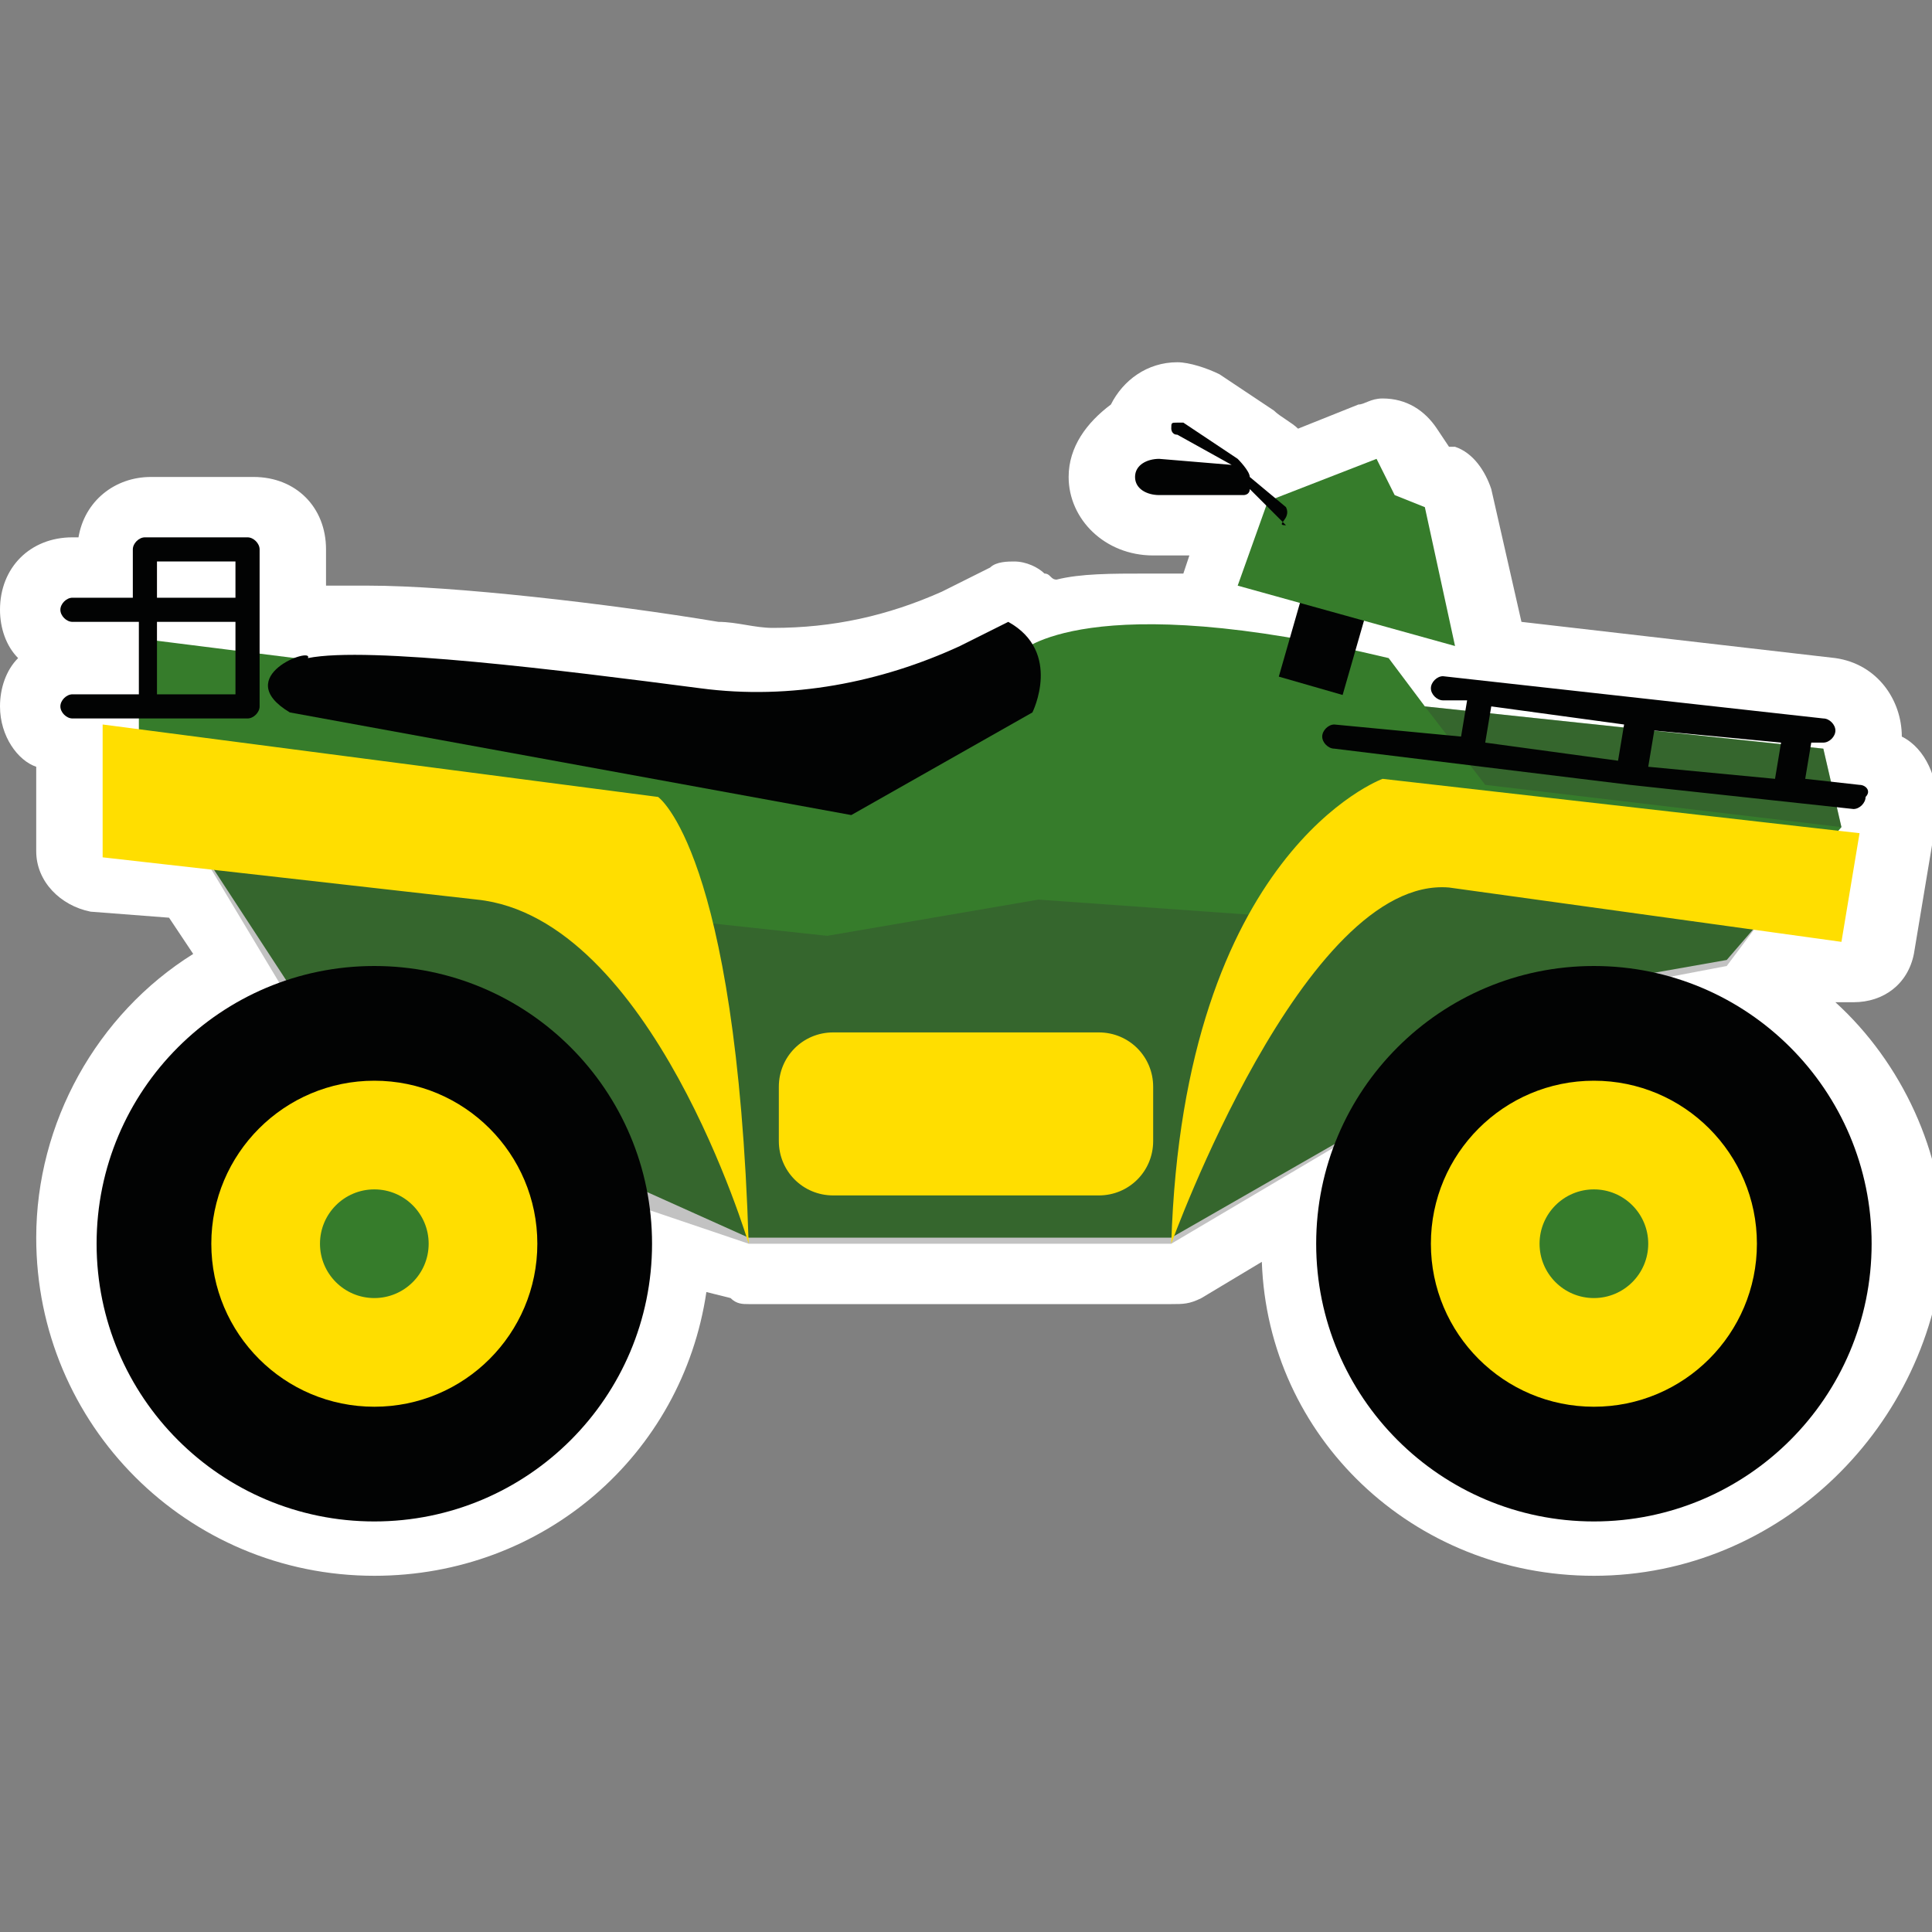 <svg data-icon-name="GenericAtv" xmlns="http://www.w3.org/2000/svg" xml:space="preserve" id="generic-atv__ATV" x="0" y="0" version="1.0" viewBox="0 0 32 32" class="generic-atv" style="background-image: none; background-position: 0% 0%; display: inline; fill: rgb(51, 51, 51); height: 65px; width: 65px;"><rect x="0" y="0" width="32" height="32" fill="#808080" stroke="none"/><path d="M26.4 26.1c-3 0-5.4-2.3-5.5-5.2l-1 .6c-.2.1-.3.1-.5.1h-7c-.1 0-.2 0-.3-.1l-.4-.1c-.4 2.7-2.7 4.7-5.5 4.7-3.1 0-5.6-2.5-5.6-5.6 0-1.9 1-3.7 2.6-4.7l-.4-.6-1.3-.1c-.5-.1-.9-.5-.9-1v-1.4c-.3-.1-.6-.5-.6-1 0-.3.1-.6.3-.8-.2-.2-.3-.5-.3-.8 0-.7.5-1.2 1.2-1.2h.1c.1-.6.6-1 1.2-1h1.7c.7 0 1.2.5 1.2 1.2v.6h.7c1.4 0 4 .3 5.8.6.3 0 .6.1.9.1 1 0 1.9-.2 2.8-.6l.8-.4c.1-.1.3-.1.4-.1.2 0 .4.1.5.2.1 0 .1.1.2.1.4-.1.9-.1 1.5-.1h.6l.1-.3h-.6c-.8 0-1.4-.6-1.4-1.3 0-.5.3-.9.7-1.2.2-.4.6-.7 1.1-.7.2 0 .5.1.7.2l.9.6c.1.1.3.2.4.3l1-.4c.1 0 .2-.1.4-.1.4 0 .7.2.9.5l.2.3h.1c.3.1.5.4.6.7l.5 2.2 5.2.6c.7.1 1.1.7 1.1 1.3.4.2.6.7.6 1.2 0 .1 0 .2-.1.3v.3l-.3 1.8c-.1.5-.5.8-1 .8h-.3c1.1 1 1.8 2.5 1.8 4-.2 3-2.7 5.5-5.8 5.5" class="outline" style="fill: rgb(255, 255, 255);"></path><path d="m30.5 13.7-.3-1.3-6.6-.7-.6-.8c-5-1.2-6.1-.1-6.1-.1s-2.3 1.3-2.4 1.3-12-1.5-12-1.5l-.2 1.1v.8l3.2 4.9 6.9 3.1h7l7.5-4.3 1.7-.3z" class="primary" style="fill: rgb(54, 124, 43);"></path><path d="m21.65 9.573 1.058.304-.47 1.634-1.057-.304z" class="tertiary" style="fill: rgb(2, 3, 3);"></path><path d="m21.4 15.2-4.2-.3-3.5.6-10.2-1.1 2.4 4 6.5 2.2h7l7.1-4.2 2.1-.4.6-.8-5.1-.7z" class="shadow" style="opacity: 0.3; fill: rgb(51, 51, 51);"></path><circle cx="6.2" cy="20.6" r="4.6" class="tertiary" style="fill: rgb(2, 3, 3);"></circle><circle cx="6.2" cy="20.6" r="2.7" class="secondary" style="fill: rgb(255, 222, 0);"></circle><circle cx="6.2" cy="20.6" r=".9" class="primary" style="fill: rgb(54, 124, 43);"></circle><circle cx="26.4" cy="20.6" r="4.6" class="tertiary" style="fill: rgb(2, 3, 3);"></circle><circle cx="26.4" cy="20.6" r="2.7" class="secondary" style="fill: rgb(255, 222, 0);"></circle><circle cx="26.4" cy="20.6" r=".9" class="primary" style="fill: rgb(54, 124, 43);"></circle><path d="M12.4 20.6c-.2-6.5-1.5-7.4-1.5-7.4L1.7 12v2.2l6.2.7c2.9.3 4.5 5.7 4.5 5.7M19.4 20.6c.2-6.5 3.5-7.7 3.5-7.7l7.9.9-.3 1.8-6.5-.9c-2.4-.2-4.6 5.9-4.6 5.9M18.2 19.8h-4.4c-.5 0-.9-.4-.9-.9V18c0-.5.4-.9.9-.9h4.4c.5 0 .9.4.9.9v.9c0 .5-.4.9-.9.9" class="secondary" style="fill: rgb(255, 222, 0);"></path><path d="m4.8 11.8 9.3 1.7 3-1.7s.5-1-.4-1.5l-.8.4c-1.3.6-2.8.9-4.3.7-2.3-.3-5.5-.7-6.5-.5.1-.2-1.3.3-.3.9" class="tertiary" style="fill: rgb(2, 3, 3);"></path><path d="m20.5 9.7 3.6 1-.5-2.3-.5-.2-.3-.6-1.8.7z" class="primary" style="fill: rgb(54, 124, 43);"></path><path d="m21.3 8.4-.6-.5c0-.1-.2-.3-.2-.3l-.9-.6h-.1c-.1 0-.1 0-.1.1 0 0 0 .1.1.1l.9.5-1.2-.1c-.2 0-.4.1-.4.3s.2.3.4.3h1.4s.1 0 .1-.1l.6.6c-.2 0 .1-.1 0-.3" class="tertiary" style="fill: rgb(2, 3, 3);"></path><path d="m23.6 11.7 6.6.7.3 1.3-5.9-.7z" class="shadow" style="opacity: 0.3; fill: rgb(51, 51, 51);"></path><path d="m30.8 13-.9-.1.1-.6h.2c.1 0 .2-.1.2-.2s-.1-.2-.2-.2l-6.3-.7c-.1 0-.2.1-.2.2s.1.2.2.2h.4l-.1.6-2.1-.2c-.1 0-.2.1-.2.2s.1.2.2.2l4.9.6 3.7.4c.1 0 .2-.1.2-.2.1-.1 0-.2-.1-.2m-1.4-.1-2.1-.2.1-.6 2.1.2zm-4.7-1.2 2.2.3-.1.6-2.2-.3zM4.1 8.9H2.4c-.1 0-.2.1-.2.2v.8h-1c-.1 0-.2.1-.2.2s.1.2.2.2h1.1v1.2H1.2c-.1 0-.2.1-.2.2s.1.2.2.2h2.9c.1 0 .2-.1.2-.2V9.1c0-.1-.1-.2-.2-.2m-1.5.4h1.3v.6H2.6zm0 2.2v-1.2h1.3v1.2z" class="tertiary" style="fill: rgb(2, 3, 3);"></path></svg>